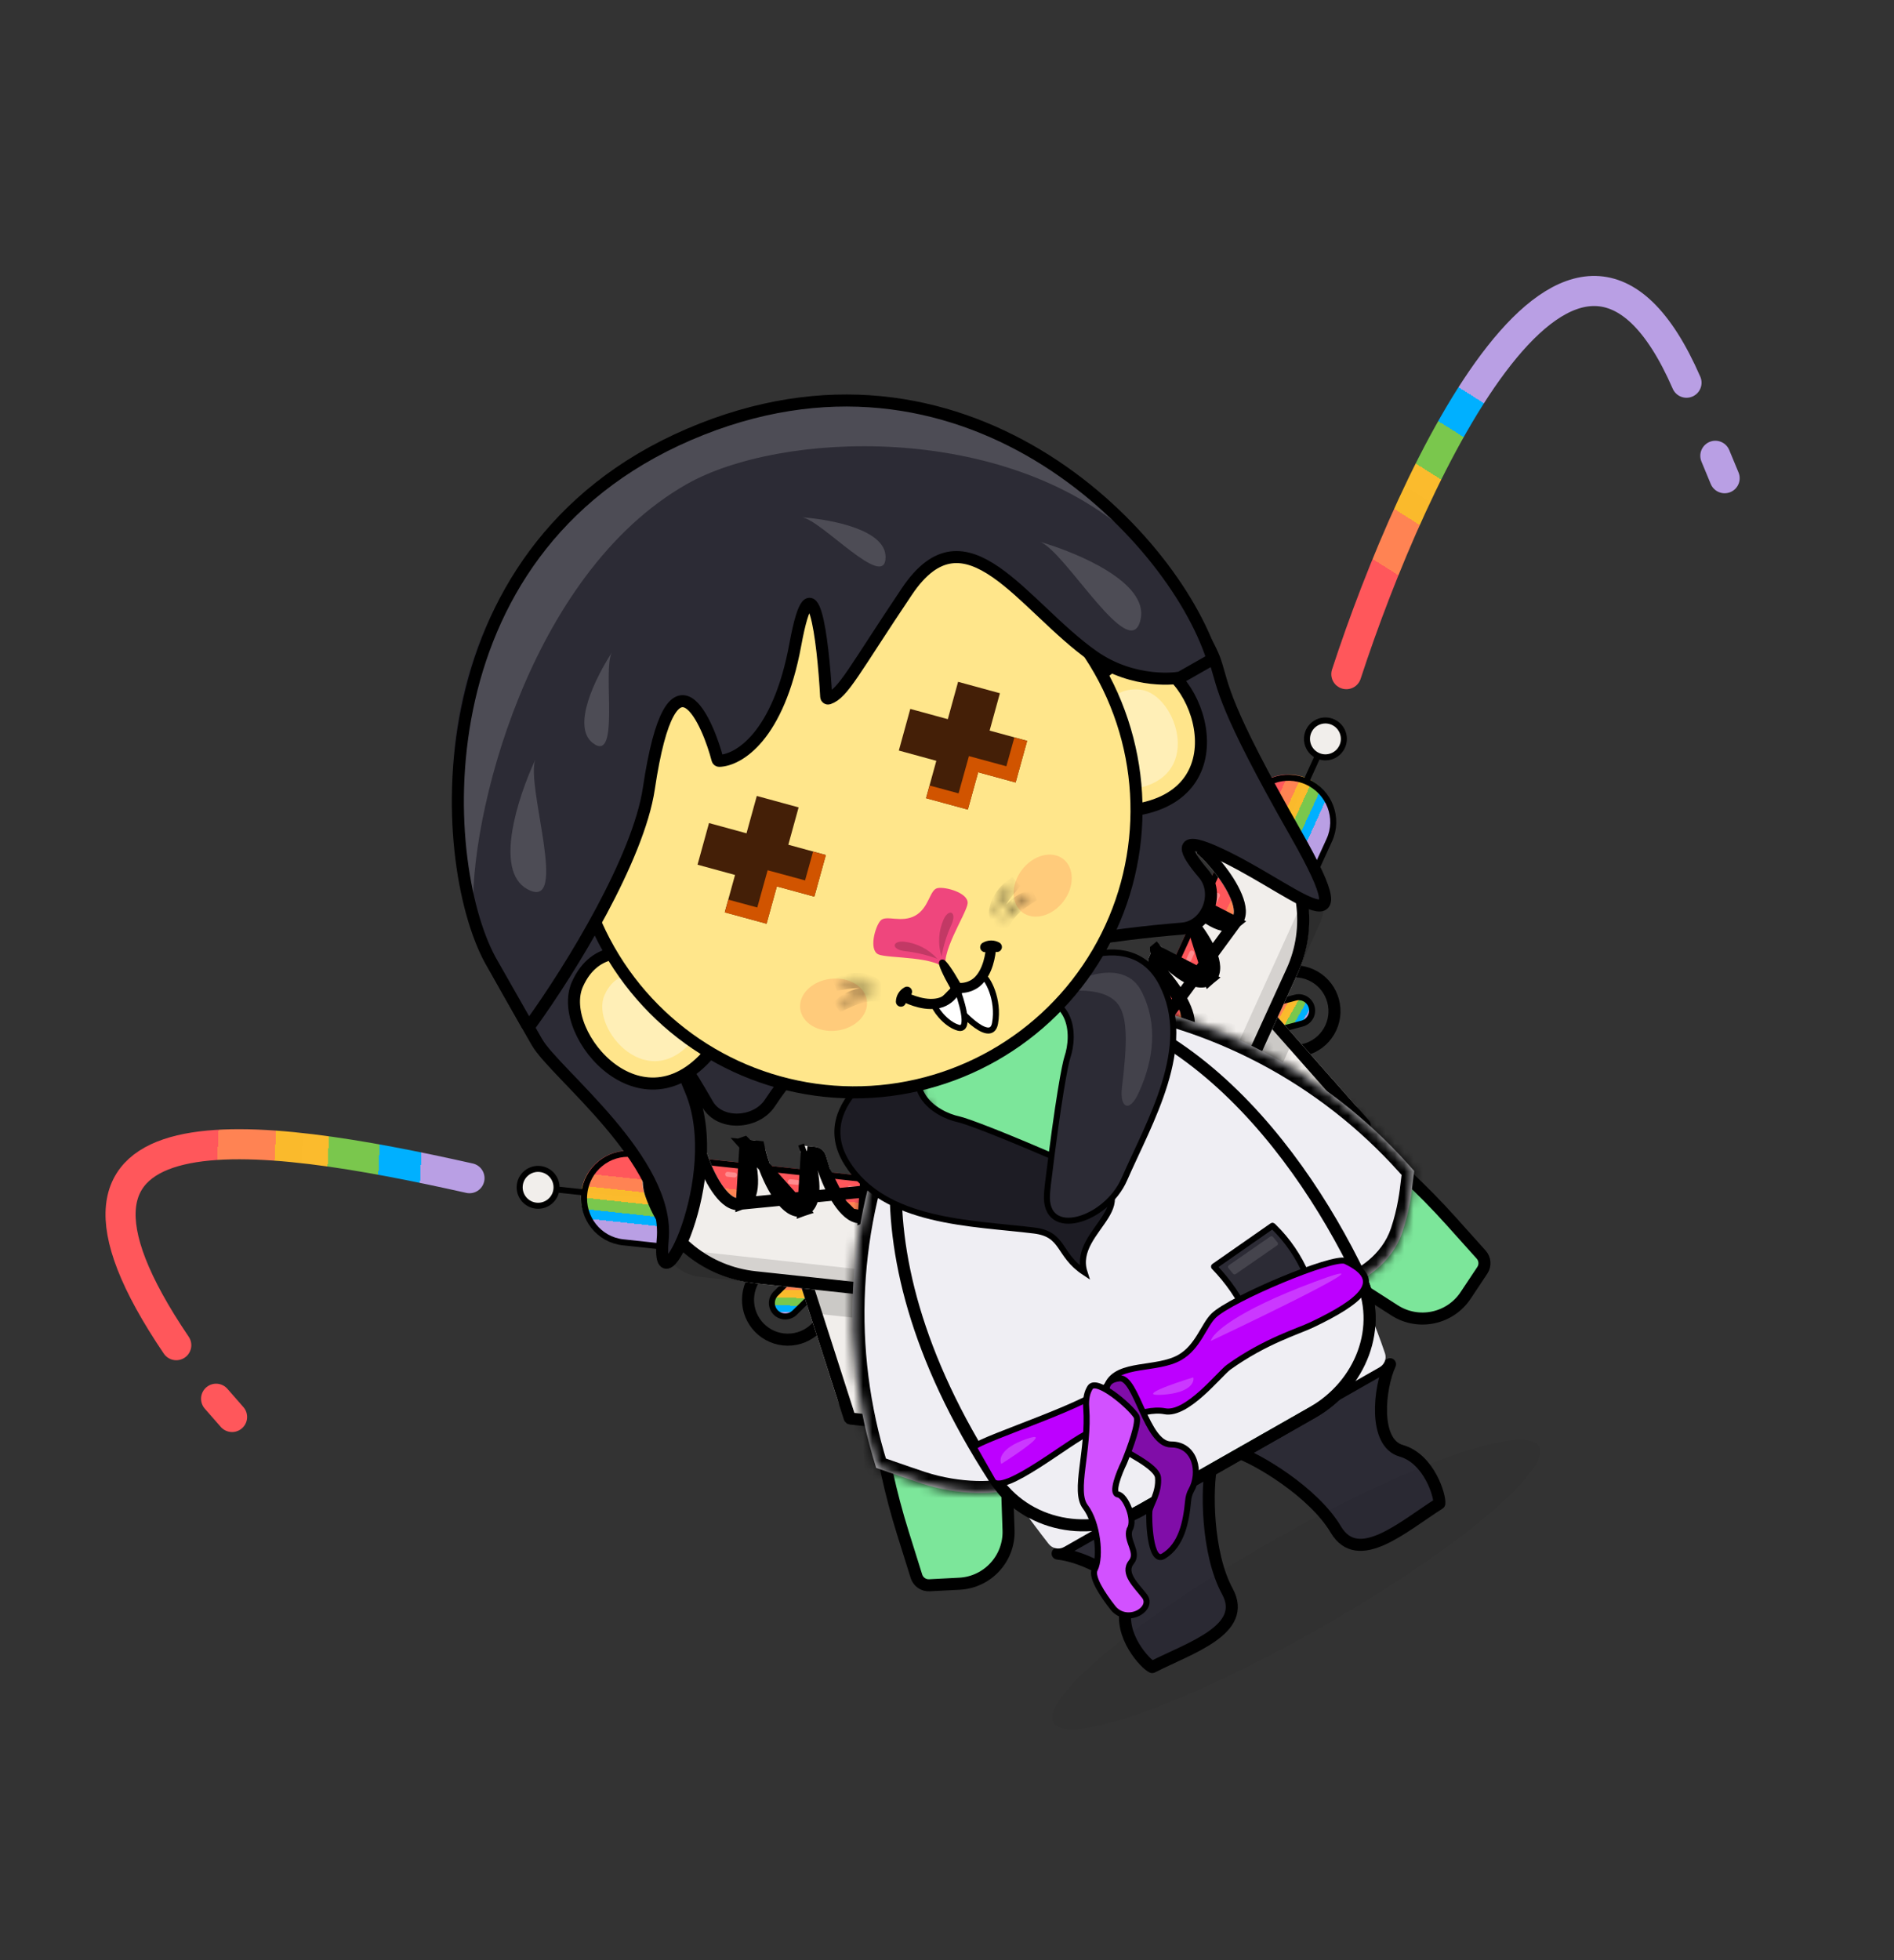 <svg width="203" height="210" viewBox="0 0 203 210" fill="none" xmlns="http://www.w3.org/2000/svg">
<rect x="0" y="0" width="203" height="210" fill="#333333" stroke="none"/>
<path fill-rule="evenodd" clip-rule="evenodd" d="M93.168 144.232C93.418 144.671 93.264 145.229 92.826 145.478C92.388 145.728 91.83 145.575 91.58 145.136C91.331 144.698 91.484 144.14 91.922 143.891C92.361 143.641 92.918 143.794 93.168 144.232ZM95.767 144.237C96.017 144.675 95.864 145.233 95.425 145.483C94.987 145.732 94.429 145.579 94.18 145.141C93.93 144.702 94.083 144.144 94.522 143.895C94.96 143.645 95.518 143.798 95.767 144.237ZM98.025 145.487C98.463 145.237 98.616 144.679 98.367 144.241C98.117 143.802 97.559 143.649 97.121 143.899C96.683 144.149 96.529 144.706 96.779 145.145C97.029 145.583 97.586 145.736 98.025 145.487Z" fill="white" fill-opacity="0.19"/>
<circle r="4.266" transform="matrix(-0.994 -0.107 -0.107 0.994 84.438 139.259)" stroke="black" stroke-width="1.29"/>
<path d="M67.81 123.318C66.437 123.171 65.133 123.594 64.136 124.397C63.139 125.2 62.449 126.384 62.301 127.758C62.005 130.505 63.993 132.972 66.74 133.267L96.174 136.434L97.256 126.487L67.81 123.318Z" fill="url(#paint0_linear_3_5385)"/>
<path d="M91.061 127.567L91.804 127.647C91.948 127.663 92.078 127.559 92.093 127.414C92.109 127.27 92.004 127.141 91.86 127.125L91.117 127.045C90.973 127.03 90.843 127.134 90.828 127.278C90.812 127.422 90.917 127.552 91.061 127.567Z" fill="white" fill-opacity="0.31"/>
<path d="M64.351 124.669L64.35 124.669C63.415 125.434 62.765 126.559 62.625 127.866C62.343 130.48 64.206 132.817 66.775 133.094L95.916 136.229L96.943 126.777L67.792 123.641C66.507 123.502 65.286 123.905 64.351 124.669Z" stroke="black" stroke-width="0.645"/>
<path d="M102.622 132.655L91.78 131.343C89.906 131.116 88.208 132.466 88.006 134.342C87.808 136.185 89.127 137.844 90.966 138.067L101.808 139.379C103.682 139.605 105.38 138.256 105.582 136.379C105.78 134.537 104.461 132.878 102.622 132.655Z" fill="#A600E0" stroke="black" stroke-width="0.645"/>
<path d="M104.838 138.733L93.996 137.421C92.122 137.194 90.424 138.544 90.222 140.421C90.024 142.263 91.343 143.922 93.183 144.145L104.025 145.457C105.899 145.684 107.596 144.334 107.798 142.457C107.997 140.615 106.678 138.956 104.838 138.733Z" fill="url(#paint1_linear_3_5385)" stroke="black" stroke-width="0.645"/>
<path d="M84.68 126.859L85.423 126.939C85.567 126.954 85.697 126.85 85.712 126.706C85.728 126.561 85.623 126.432 85.479 126.416L84.736 126.336C84.592 126.321 84.463 126.425 84.447 126.569C84.431 126.714 84.536 126.843 84.68 126.859Z" fill="white" fill-opacity="0.31"/>
<path d="M77.958 126.068L78.7 126.148C78.845 126.163 78.974 126.059 78.99 125.915C79.005 125.771 78.901 125.641 78.757 125.625L78.014 125.546C77.87 125.53 77.74 125.634 77.724 125.779C77.709 125.923 77.813 126.052 77.958 126.068Z" fill="white" fill-opacity="0.31"/>
<path d="M85.17 140.629L87.028 138.812C87.588 138.264 87.605 137.368 87.067 136.799C86.516 136.215 85.593 136.197 85.019 136.758L83.162 138.575C82.602 139.123 82.584 140.019 83.122 140.588C83.674 141.172 84.596 141.19 85.17 140.629Z" fill="url(#paint2_linear_3_5385)" stroke="black" stroke-width="0.645"/>
<path d="M85.048 135.295L89.757 149.935C90.271 151.534 91.678 152.68 93.348 152.86V152.86C96.398 153.188 98.781 150.274 97.853 147.35L94.347 136.296L85.048 135.295Z" fill="#F1EEEB"/>
<path d="M85.071 135.298L86.766 140.662L95.986 141.654L94.37 136.298L85.071 135.298Z" fill="black" fill-opacity="0.16"/>
<path d="M86.017 136.2L91.067 151.901C91.079 151.942 91.115 151.971 91.157 151.975L98.745 152.792C98.822 152.8 98.882 152.726 98.859 152.652L93.881 136.959C93.868 136.918 93.832 136.889 93.79 136.884L86.131 136.06C86.053 136.052 85.993 136.126 86.017 136.2Z" stroke="black" stroke-width="1.29"/>
<path d="M74.322 121.466C70.718 121.079 67.933 124.569 69.112 127.997V127.997C70.901 133.202 75.54 136.902 81.012 137.491L93.794 138.866C97.972 139.316 101.723 136.294 102.173 132.115C102.397 130.026 101.754 128.044 100.532 126.528C99.311 125.012 97.511 123.961 95.422 123.737L92.728 123.447C92.408 123.412 92.165 123.731 92.27 124.035V124.035C93.253 126.868 93.304 129.423 92.383 129.743C91.463 130.062 89.921 128.024 88.938 125.191C88.788 124.759 88.66 124.333 88.554 123.921C88.41 123.364 87.951 122.933 87.38 122.871L86.227 122.747C85.907 122.713 85.663 123.032 85.769 123.336V123.336C86.752 126.169 86.802 128.724 85.882 129.043C84.962 129.362 83.42 127.325 82.437 124.492C82.29 124.067 82.163 123.648 82.058 123.242C81.91 122.673 81.442 122.232 80.858 122.17L79.647 122.039C79.327 122.005 79.084 122.324 79.189 122.628V122.628C80.172 125.461 80.222 128.016 79.302 128.335C78.382 128.654 76.84 126.617 75.857 123.784C75.589 123.011 75.391 122.259 75.262 121.568L74.322 121.466Z" fill="#F1EEEB"/>
<path d="M70.83 125.766L72.488 130.668C72.81 131.62 73.413 132.275 73.836 132.132C74.258 131.989 74.34 131.102 74.018 130.15L72.36 125.248C72.038 124.297 71.434 123.641 71.012 123.783C70.59 123.926 70.508 124.814 70.83 125.766Z" fill="white" fill-opacity="0.31"/>
<path d="M71.096 133.676V133.676C71.682 135.381 73.201 136.593 74.993 136.786L93.805 138.81C98.754 139.681 101.403 135.064 101.403 135.064L100.889 135.218C99.421 136.401 97.297 136.547 92.28 136.007L71.096 133.676Z" fill="black" fill-opacity="0.12"/>
<path d="M100.03 126.932L100.03 126.933C101.149 128.321 101.737 130.134 101.532 132.046C101.12 135.871 97.687 138.637 93.863 138.225L80.908 136.832C75.79 136.281 71.452 132.82 69.778 127.952C68.727 124.894 71.211 121.78 74.426 122.126L74.725 122.158C74.855 122.746 75.029 123.365 75.248 123.995C75.755 125.458 76.415 126.74 77.089 127.631C77.424 128.073 77.785 128.449 78.159 128.696C78.524 128.936 79.01 129.119 79.513 128.944L100.03 126.932ZM100.03 126.932C98.912 125.544 97.265 124.583 95.353 124.378L92.98 124.122M100.03 126.932L92.98 124.122M92.98 124.122C93.423 125.478 93.664 126.778 93.685 127.819C93.696 128.374 93.645 128.893 93.504 129.318C93.366 129.732 93.098 130.177 92.594 130.352L92.98 124.122ZM91.24 130.103C91.605 130.343 92.091 130.526 92.594 130.352L91.24 130.103ZM91.24 130.103C90.866 129.857 90.505 129.48 90.17 129.038M91.24 130.103L90.17 129.038M90.17 129.038C89.496 128.147 88.836 126.865 88.329 125.403M90.17 129.038L88.329 125.403M88.329 125.403C88.17 124.945 88.035 124.493 87.923 124.055M88.329 125.403L87.923 124.055M87.923 124.055C87.844 123.75 87.602 123.544 87.337 123.515L86.479 123.423M87.923 124.055L86.479 123.423M86.479 123.423C86.922 124.779 87.163 126.078 87.184 127.119C87.195 127.674 87.144 128.193 87.003 128.619C86.865 129.033 86.597 129.478 86.093 129.652L86.479 123.423ZM79.899 122.715C80.342 124.071 80.583 125.371 80.604 126.411C80.615 126.966 80.564 127.485 80.423 127.911C80.285 128.325 80.017 128.77 79.513 128.944L79.899 122.715ZM79.899 122.715L81.305 122.866C81.435 123.454 81.609 124.073 81.828 124.703C82.335 126.166 82.995 127.448 83.669 128.339C84.004 128.781 84.365 129.157 84.739 129.404C85.104 129.643 85.59 129.827 86.093 129.652L79.899 122.715ZM86.378 123.124C86.378 123.124 86.378 123.124 86.378 123.124L86.179 123.193L85.769 123.336L86.179 123.194L86.378 123.124ZM79.599 122.485L79.189 122.628L79.599 122.486L79.799 122.417C79.798 122.416 79.798 122.416 79.798 122.416L79.599 122.485Z" stroke="black" stroke-width="1.29"/>
<path d="M98.452 126.737C98.335 127.822 99.12 128.796 100.205 128.913C101.29 129.03 102.265 128.245 102.381 127.159C102.498 126.074 101.713 125.1 100.628 124.983C99.543 124.867 98.569 125.652 98.452 126.737Z" fill="#F1EEEB" stroke="black" stroke-width="0.645"/>
<path d="M55.709 126.992C55.593 128.077 56.377 129.051 57.462 129.168C58.548 129.285 59.522 128.5 59.639 127.415C59.755 126.33 58.97 125.355 57.885 125.239C56.8 125.122 55.826 125.907 55.709 126.992Z" fill="#F1EEEB" stroke="black" stroke-width="0.645"/>
<path d="M23.162 149.853L24.874 151.808" stroke="#FF575B" stroke-width="3.224" stroke-linecap="round"/>
<path d="M50.32 126.223C27.85 121.192 0.688 117.243 18.892 144.115" stroke="url(#paint3_linear_3_5385)" stroke-width="3.224" stroke-linecap="round"/>
<path d="M59.902 127.462L62.755 127.769" stroke="black" stroke-width="0.645"/>
<circle cx="138.764" cy="108.33" r="4.266" transform="rotate(-65.448 138.764 108.33)" stroke="black" stroke-width="1.29"/>
<path d="M133.544 85.896C134.118 84.639 135.147 83.734 136.347 83.287C137.547 82.84 138.917 82.85 140.174 83.424C142.687 84.572 143.794 87.54 142.646 90.054L130.345 116.981L121.238 112.833L133.544 85.896Z" fill="url(#paint4_linear_3_5385)"/>
<path d="M125.33 108.058L125.019 108.738C124.959 108.87 124.803 108.928 124.671 108.867C124.539 108.807 124.481 108.651 124.541 108.519L124.852 107.84C124.912 107.708 125.068 107.65 125.2 107.71C125.332 107.77 125.39 107.926 125.33 108.058Z" fill="white" fill-opacity="0.31"/>
<path d="M136.472 83.61L136.472 83.61C137.607 83.196 138.906 83.212 140.102 83.758C142.493 84.85 143.552 87.645 142.479 89.995L130.3 116.654L121.648 112.713L133.831 86.044C134.368 84.869 135.337 84.025 136.472 83.61Z" stroke="black" stroke-width="0.645"/>
<path d="M123.803 120.596L128.209 110.603C128.971 108.876 130.998 108.105 132.715 108.889C134.4 109.659 135.154 111.64 134.406 113.336L130.001 123.329C129.239 125.056 127.212 125.827 125.495 125.043C123.81 124.273 123.056 122.292 123.803 120.596Z" fill="#A600E0" stroke="black" stroke-width="0.645"/>
<path d="M127.899 125.605L132.305 115.612C133.067 113.885 135.094 113.114 136.811 113.898C138.496 114.668 139.25 116.649 138.502 118.345L134.096 128.337C133.335 130.065 131.308 130.836 129.591 130.051C127.905 129.282 127.152 127.3 127.899 125.605Z" fill="url(#paint5_linear_3_5385)" stroke="black" stroke-width="0.645"/>
<path d="M127.977 102.209L127.667 102.889C127.607 103.021 127.451 103.079 127.319 103.019C127.187 102.958 127.129 102.803 127.189 102.67L127.499 101.991C127.56 101.859 127.716 101.801 127.848 101.861C127.98 101.921 128.038 102.077 127.977 102.209Z" fill="white" fill-opacity="0.31"/>
<path d="M130.729 96.025L130.418 96.704C130.358 96.837 130.202 96.894 130.07 96.834C129.939 96.774 129.88 96.618 129.941 96.486L130.251 95.807C130.311 95.675 130.467 95.617 130.599 95.677C130.731 95.737 130.789 95.893 130.729 96.025Z" fill="white" fill-opacity="0.31"/>
<path d="M139.568 109.659L137.058 110.329C136.301 110.531 135.522 110.089 135.307 109.336C135.086 108.564 135.542 107.761 136.317 107.554L138.828 106.884C139.585 106.682 140.364 107.124 140.579 107.878C140.799 108.65 140.344 109.452 139.568 109.659Z" fill="url(#paint6_linear_3_5385)" stroke="black" stroke-width="0.645"/>
<path d="M135.044 106.832L145.23 118.354C146.342 119.612 146.609 121.407 145.912 122.935V122.935C144.637 125.725 140.915 126.287 138.874 123.996L131.158 115.339L135.044 106.832Z" fill="#F1EEEB"/>
<path d="M135.035 106.853L138.782 111.049L134.929 119.483L131.149 115.36L135.035 106.853Z" fill="black" fill-opacity="0.16"/>
<path d="M135.328 108.127L146.252 120.484C146.28 120.516 146.287 120.561 146.269 120.6L143.098 127.541C143.066 127.612 142.972 127.626 142.92 127.568L131.966 115.277C131.938 115.245 131.931 115.199 131.949 115.161L135.15 108.154C135.182 108.083 135.276 108.069 135.328 108.127Z" stroke="black" stroke-width="1.29"/>
<path d="M128.628 90.55C130.134 87.253 134.557 86.64 136.903 89.403V89.403C140.465 93.599 141.28 99.476 138.993 104.483L133.651 116.176C131.905 119.998 127.391 121.681 123.569 119.935C121.658 119.062 120.282 117.497 119.602 115.672C118.921 113.848 118.937 111.764 119.81 109.853L120.935 107.389C121.069 107.096 121.468 107.049 121.675 107.295V107.295C123.61 109.586 125.781 110.934 126.525 110.305C127.269 109.677 126.305 107.311 124.37 105.02C124.075 104.67 123.774 104.343 123.474 104.041C123.068 103.633 122.932 103.019 123.171 102.495L123.652 101.441C123.786 101.148 124.185 101.101 124.392 101.348V101.348C126.327 103.639 128.498 104.987 129.242 104.358C129.986 103.73 129.022 101.363 127.087 99.073C126.797 98.729 126.501 98.406 126.206 98.108C125.792 97.691 125.652 97.064 125.896 96.529L126.402 95.422C126.536 95.129 126.935 95.082 127.142 95.328V95.328C129.077 97.619 131.248 98.967 131.992 98.338C132.736 97.71 131.771 95.344 129.837 93.053C129.31 92.428 128.764 91.873 128.235 91.41L128.628 90.55Z" fill="#F1EEEB"/>
<path d="M134.107 89.742L137.476 93.67C138.13 94.432 138.386 95.285 138.048 95.576C137.709 95.866 136.904 95.484 136.25 94.721L132.881 90.793C132.227 90.031 131.971 89.177 132.31 88.886C132.648 88.596 133.453 88.979 134.107 89.742Z" fill="white" fill-opacity="0.31"/>
<path d="M140.774 94.008V94.008C141.941 95.382 142.207 97.307 141.458 98.947L133.596 116.157C131.82 120.856 126.497 120.777 126.497 120.777L126.892 120.414C128.658 119.756 129.868 118.004 131.965 113.414L140.774 94.008Z" fill="black" fill-opacity="0.12"/>
<path d="M120.206 115.447L120.206 115.447C120.829 117.118 122.088 118.549 123.837 119.348C127.335 120.946 131.467 119.406 133.065 115.908L138.479 104.057C140.618 99.374 139.856 93.877 136.524 89.953C134.431 87.488 130.486 88.035 129.142 90.976L129.017 91.249C129.457 91.661 129.9 92.127 130.33 92.637C131.328 93.82 132.094 95.041 132.516 96.076C132.726 96.59 132.865 97.092 132.886 97.54C132.906 97.976 132.816 98.487 132.408 98.831L120.206 115.447ZM120.206 115.447C119.583 113.776 119.597 111.87 120.396 110.12L121.388 107.95M120.206 115.447L121.388 107.95M121.388 107.95C122.328 109.023 123.322 109.894 124.207 110.443C124.678 110.736 125.151 110.957 125.588 111.052C126.015 111.145 126.534 111.142 126.941 110.798L121.388 107.95ZM127.419 109.507C127.439 109.943 127.349 110.454 126.942 110.798L127.419 109.507ZM127.419 109.507C127.398 109.059 127.259 108.557 127.049 108.043M127.419 109.507L127.049 108.043M127.049 108.043C126.627 107.008 125.861 105.786 124.863 104.604M127.049 108.043L124.863 104.604M124.863 104.604C124.55 104.234 124.231 103.887 123.912 103.567M124.863 104.604L123.912 103.567M123.912 103.567C123.689 103.344 123.636 103.03 123.746 102.787L124.105 102.003M123.912 103.567L124.105 102.003M124.105 102.003C125.045 103.076 126.039 103.946 126.924 104.496C127.395 104.788 127.867 105.01 128.305 105.105C128.732 105.198 129.251 105.195 129.658 104.851L124.105 102.003ZM126.855 95.983C127.794 97.056 128.789 97.927 129.674 98.476C130.145 98.769 130.617 98.99 131.055 99.085C131.482 99.178 132.001 99.175 132.408 98.831L126.855 95.983ZM126.855 95.983L126.267 97.269C126.707 97.681 127.15 98.147 127.58 98.656C128.578 99.839 129.344 101.061 129.766 102.095C129.976 102.609 130.115 103.112 130.136 103.559C130.156 103.995 130.066 104.507 129.658 104.851L126.855 95.983ZM123.9 101.764C123.899 101.764 123.899 101.763 123.899 101.763L124.06 101.628L124.392 101.348L124.061 101.628L123.9 101.764ZM126.81 95.608L127.142 95.328L126.811 95.608L126.649 95.744C126.649 95.744 126.649 95.744 126.649 95.744L126.81 95.608Z" stroke="black" stroke-width="1.29"/>
<path d="M120.843 113.99C121.835 114.443 122.273 115.615 121.819 116.608C121.366 117.601 120.193 118.038 119.201 117.584C118.208 117.131 117.771 115.959 118.224 114.966C118.678 113.973 119.85 113.536 120.843 113.99Z" fill="#F1EEEB" stroke="black" stroke-width="0.645"/>
<path d="M142.88 77.365C143.873 77.818 144.31 78.991 143.856 79.983C143.403 80.976 142.23 81.413 141.238 80.96C140.245 80.506 139.808 79.334 140.261 78.341C140.715 77.349 141.887 76.912 142.88 77.365Z" fill="#F1EEEB" stroke="black" stroke-width="0.645"/>
<path d="M144.301 72.225C151.445 50.335 168.737 13.444 180.761 41.001" stroke="url(#paint7_linear_3_5385)" stroke-width="3.224" stroke-linecap="round"/>
<path d="M183.851 48.831L184.847 51.233" stroke="url(#paint8_linear_3_5385)" stroke-width="3.224" stroke-linecap="round"/>
<path d="M141.144 81.21L139.952 83.82" stroke="black" stroke-width="0.645"/>
<path d="M143.178 163.868C140.785 159.838 134.721 156.254 132.501 155.539L148.985 146.154C147.828 148.648 147.172 154.57 150.184 155.428C153.195 156.286 154.37 160.32 154.267 161.079C150.404 163.526 145.571 167.897 143.178 163.868Z" fill="#2C2B35" stroke="black" stroke-width="1.29" stroke-linejoin="round"/>
<path d="M131.55 170.488C129.307 166.373 129.32 159.329 129.839 157.055L113.355 166.44C116.089 166.717 121.516 169.176 120.717 172.203C119.918 175.231 122.787 178.301 123.493 178.6C127.568 176.527 133.794 174.602 131.55 170.488Z" fill="#2C2B35" stroke="black" stroke-width="1.29" stroke-linejoin="round"/>
<path d="M102.888 112.02L100.549 111.684C100.066 111.615 99.596 111.878 99.404 112.327C92.362 128.764 91.428 147.177 96.773 164.241L98.224 168.872C98.412 169.472 98.982 169.869 99.61 169.837L102.838 169.67C105.86 169.513 108.199 166.964 108.096 163.94L106.452 115.994C106.383 113.981 104.881 112.307 102.888 112.02Z" fill="#7CE69A" stroke="black" stroke-width="1.29"/>
<path d="M107.484 109.404L108.389 107.221C108.576 106.77 109.042 106.501 109.526 106.564C127.255 108.899 143.565 117.495 155.51 130.801L158.752 134.412C159.173 134.88 159.223 135.574 158.874 136.097L157.083 138.788C155.406 141.306 152.019 142.017 149.472 140.384L109.082 114.497C107.386 113.41 106.713 111.264 107.484 109.404Z" fill="#7CE69A" stroke="black" stroke-width="1.29"/>
<path d="M103.484 107.174C103.358 107.198 103.242 107.258 103.151 107.348C96.599 113.782 89.632 132.15 106.537 158.311C109.954 163.598 116.933 164.835 122.329 161.763L131.385 156.608L140.672 151.32C145.825 148.386 148.368 142.165 145.753 136.718C142.176 129.268 136.738 120.944 129.644 114.948C122.539 108.943 113.733 105.246 103.484 107.174Z" fill="#7CE69A" stroke="black" stroke-width="1.29" stroke-linecap="round" stroke-linejoin="round"/>
<ellipse opacity="0.16" rx="1.72" ry="1.627" transform="matrix(0.989 -0.148 0.148 0.989 127.8 150.22)" fill="black"/>
<mask id="path-50-inside-1_3_5385" fill="white">
<path fill-rule="evenodd" clip-rule="evenodd" d="M97.527 115.07L106.606 131.017L107.517 128.236L108.584 159.361C107.196 160.204 102.702 160.232 98.749 158.925C97.59 158.541 96.447 158.143 95.345 157.759L95.343 157.759C94.857 157.59 94.379 157.423 93.912 157.262L93.878 157.156C89.959 144.641 90.643 131.138 95.808 119.083L97.527 115.07Z"/>
</mask>
<path fill-rule="evenodd" clip-rule="evenodd" d="M97.527 115.07L106.606 131.017L107.517 128.236L108.584 159.361C107.196 160.204 102.702 160.232 98.749 158.925C97.59 158.541 96.447 158.143 95.345 157.759L95.343 157.759C94.857 157.59 94.379 157.423 93.912 157.262L93.878 157.156C89.959 144.641 90.643 131.138 95.808 119.083L97.527 115.07Z" fill="#EFEEF3"/>
<path d="M106.606 131.017L105.485 131.655L106.925 134.185L107.832 131.419L106.606 131.017ZM97.527 115.07L98.648 114.432L97.364 112.177L96.342 114.563L97.527 115.07ZM107.517 128.236L108.806 128.192L106.291 127.834L107.517 128.236ZM108.584 159.362L109.253 160.464L109.899 160.072L109.873 159.317L108.584 159.362ZM98.749 158.925L99.154 157.7L99.154 157.7L98.749 158.925ZM95.345 157.759L94.92 158.977L94.921 158.977L95.345 157.759ZM95.343 157.759L95.767 156.541L95.767 156.541L95.343 157.759ZM93.912 157.262L92.681 157.648L92.876 158.269L93.492 158.481L93.912 157.262ZM93.878 157.156L95.109 156.771L95.109 156.771L93.878 157.156ZM95.808 119.083L96.993 119.591L95.808 119.083ZM107.727 130.379L98.648 114.432L96.406 115.708L105.485 131.655L107.727 130.379ZM106.291 127.834L105.38 130.616L107.832 131.419L108.742 128.637L106.291 127.834ZM106.228 128.28L107.295 159.406L109.873 159.317L108.806 128.192L106.228 128.28ZM107.915 158.259C107.786 158.337 107.446 158.465 106.828 158.557C106.241 158.644 105.503 158.684 104.665 158.66C102.986 158.612 101 158.311 99.154 157.7L98.344 160.149C100.451 160.846 102.688 161.184 104.591 161.239C105.544 161.266 106.438 161.223 107.207 161.108C107.945 160.999 108.688 160.807 109.253 160.464L107.915 158.259ZM99.154 157.7C98.006 157.321 96.873 156.926 95.769 156.542L94.921 158.977C96.022 159.361 97.174 159.762 98.344 160.149L99.154 157.7ZM95.77 156.542L95.767 156.541L94.918 158.976L94.92 158.977L95.77 156.542ZM95.767 156.541C95.281 156.372 94.802 156.205 94.332 156.043L93.492 158.481C93.957 158.642 94.433 158.807 94.918 158.977L95.767 156.541ZM95.142 156.877L95.109 156.771L92.648 157.542L92.681 157.648L95.142 156.877ZM95.109 156.771C91.281 144.55 91.95 131.363 96.993 119.591L94.622 118.575C89.337 130.913 88.636 144.733 92.648 157.542L95.109 156.771ZM96.993 119.591L98.713 115.578L96.342 114.563L94.622 118.575L96.993 119.591Z" fill="black" mask="url(#path-50-inside-1_3_5385)"/>
<mask id="path-52-inside-2_3_5385" fill="white">
<path fill-rule="evenodd" clip-rule="evenodd" d="M120.475 122.565L144.344 137.863C146.022 137.225 149.144 135.484 150.314 131.98C151.08 129.687 151.296 127.799 151.453 126.425L151.453 126.424C151.495 126.064 151.532 125.739 151.574 125.451L150.896 124.695C142.135 114.937 130.173 108.632 117.171 106.921L114.253 106.536C114.379 106.678 114.495 106.811 114.596 106.929C115.224 109.359 119.304 115.81 121.682 119.57C122.679 121.147 123.377 122.25 123.396 122.386C123.423 122.583 122.112 122.575 120.528 122.565C120.51 122.565 120.493 122.565 120.475 122.565Z"/>
</mask>
<path fill-rule="evenodd" clip-rule="evenodd" d="M120.475 122.565L144.344 137.863C146.022 137.225 149.144 135.484 150.314 131.98C151.08 129.687 151.296 127.799 151.453 126.425L151.453 126.424C151.495 126.064 151.532 125.739 151.574 125.451L150.896 124.695C142.135 114.937 130.173 108.632 117.171 106.921L114.253 106.536C114.379 106.678 114.495 106.811 114.596 106.929C115.224 109.359 119.304 115.81 121.682 119.57C122.679 121.147 123.377 122.25 123.396 122.386C123.423 122.583 122.112 122.575 120.528 122.565C120.51 122.565 120.493 122.565 120.475 122.565Z" fill="#EFEEF3"/>
<path d="M120.475 122.565L120.483 121.275L116.03 121.248L119.779 123.651L120.475 122.565ZM144.344 137.863L143.648 138.949L144.195 139.3L144.803 139.069L144.344 137.863ZM150.314 131.98L149.091 131.571L150.314 131.98ZM151.453 126.425L152.735 126.572L152.735 126.566L151.453 126.425ZM151.453 126.424L150.172 126.278L150.171 126.283L151.453 126.424ZM151.574 125.451L152.85 125.637L152.937 125.039L152.534 124.589L151.574 125.451ZM150.896 124.695L151.855 123.834L150.896 124.695ZM117.171 106.921L117.003 108.199L117.171 106.921ZM114.253 106.536L114.421 105.258L110.989 104.806L113.289 107.393L114.253 106.536ZM114.596 106.929L115.844 106.606L115.77 106.316L115.575 106.089L114.596 106.929ZM121.682 119.57L120.592 120.259L121.682 119.57ZM123.396 122.386L124.673 122.21L124.673 122.21L123.396 122.386ZM120.528 122.565L120.536 121.276L120.536 121.276L120.528 122.565ZM119.779 123.651L143.648 138.949L145.04 136.778L121.171 121.479L119.779 123.651ZM144.803 139.069C146.628 138.374 150.187 136.432 151.537 132.388L149.091 131.571C148.1 134.536 145.416 136.076 143.886 136.658L144.803 139.069ZM151.537 132.388C152.348 129.96 152.576 127.958 152.734 126.572L150.172 126.278C150.016 127.641 149.811 129.415 149.091 131.571L151.537 132.388ZM152.735 126.566L152.735 126.566L150.171 126.283L150.171 126.284L152.735 126.566ZM152.735 126.571C152.776 126.205 152.811 125.901 152.85 125.637L150.298 125.264C150.252 125.576 150.213 125.923 150.172 126.278L152.735 126.571ZM152.534 124.589L151.855 123.834L149.936 125.557L150.614 126.313L152.534 124.589ZM151.855 123.834C142.889 113.846 130.647 107.394 117.34 105.642L117.003 108.199C129.7 109.871 141.381 116.027 149.936 125.557L151.855 123.834ZM117.34 105.642L114.421 105.258L114.085 107.815L117.003 108.199L117.34 105.642ZM113.289 107.393C113.41 107.53 113.521 107.657 113.617 107.768L115.575 106.089C115.469 105.966 115.348 105.827 115.217 105.68L113.289 107.393ZM113.347 107.252C113.542 108.004 113.97 108.968 114.483 109.982C115.007 111.02 115.665 112.197 116.369 113.402C117.778 115.811 119.405 118.382 120.592 120.259L122.772 118.88C121.581 116.997 119.978 114.463 118.596 112.099C117.905 110.917 117.276 109.791 116.785 108.819C116.281 107.823 115.964 107.069 115.844 106.606L113.347 107.252ZM120.592 120.259C121.092 121.05 121.511 121.713 121.807 122.194C121.956 122.436 122.067 122.621 122.139 122.748C122.176 122.813 122.195 122.848 122.201 122.862C122.205 122.869 122.198 122.856 122.187 122.829C122.186 122.827 122.14 122.718 122.118 122.562L124.673 122.21C124.65 122.037 124.595 121.904 124.581 121.869C124.558 121.811 124.533 121.759 124.514 121.72C124.475 121.641 124.428 121.555 124.382 121.473C124.286 121.306 124.157 121.09 124.004 120.843C123.697 120.344 123.269 119.666 122.772 118.88L120.592 120.259ZM122.118 122.562C122.066 122.18 122.196 121.847 122.373 121.622C122.524 121.431 122.69 121.338 122.757 121.303C122.891 121.234 122.985 121.223 122.946 121.231C122.898 121.24 122.766 121.254 122.513 121.265C122.029 121.284 121.341 121.281 120.536 121.276L120.52 123.855C121.299 123.86 122.059 123.865 122.619 123.842C122.889 123.831 123.178 123.811 123.418 123.766C123.523 123.747 123.727 123.704 123.934 123.598C124.061 123.533 124.798 123.116 124.673 122.21L122.118 122.562ZM120.536 121.276C120.518 121.276 120.501 121.275 120.483 121.275L120.467 123.855C120.485 123.855 120.502 123.855 120.52 123.855L120.536 121.276Z" fill="black" mask="url(#path-52-inside-2_3_5385)"/>
<path fill-rule="evenodd" clip-rule="evenodd" d="M98.417 116.437L100.486 119.29L104.384 124.182L108.477 127.788L113.678 130.515L116.777 130.853L118.225 130.029L118.815 127.591L119.479 125.172L119.358 121.593L117.506 116.711L117.204 109.772L115.265 108.055C132.662 112.2 144.29 132.591 148.446 144.991C148.639 145.566 148.388 146.185 147.861 146.486L131.066 156.047L114.046 165.737C113.494 166.051 112.784 165.904 112.393 165.403C95.405 143.659 94.828 126.688 98.417 116.437Z" fill="#EFEEF3"/>
<path fill-rule="evenodd" clip-rule="evenodd" d="M140.022 136.577C140.026 136.586 140.023 136.597 140.015 136.602L133.767 140.958C133.755 140.967 133.737 140.962 133.731 140.948V140.948C132.838 139.023 131.627 137.262 130.15 135.739L130.127 135.715C130.116 135.704 130.118 135.685 130.131 135.677L136.377 131.321C136.386 131.316 136.397 131.316 136.405 131.324L136.515 131.432C138.015 132.897 139.207 134.646 140.022 136.577V136.577Z" fill="#2C2B35" stroke="black" stroke-width="0.645"/>
<path d="M131.668 135.863C131.589 135.766 131.609 135.621 131.712 135.55L136.153 132.478C136.245 132.414 136.371 132.432 136.442 132.518L136.929 133.111C137.008 133.208 136.988 133.353 136.885 133.424L132.444 136.496C132.352 136.56 132.226 136.542 132.155 136.456L131.668 135.863Z" fill="white" fill-opacity="0.12"/>
<path d="M103.484 107.174C103.358 107.198 103.242 107.258 103.151 107.348C96.599 113.782 89.632 132.15 106.537 158.311C109.954 163.598 116.933 164.835 122.329 161.763L131.385 156.608L140.672 151.32C145.825 148.386 148.368 142.165 145.753 136.718C142.176 129.268 136.738 120.944 129.644 114.948C122.539 108.943 113.733 105.246 103.484 107.174Z" stroke="black" stroke-width="1.29" stroke-linecap="round" stroke-linejoin="round"/>
<path d="M90.772 124.589C86.746 118.125 95.618 113.008 99.997 111.793C96.027 116.724 100.263 119.392 102.77 119.922C103.477 120.077 107.019 121.325 115.539 125.082C124.059 128.838 114.706 131.595 116.236 136.31C113.366 134.419 114.088 132.235 110.849 131.833C104.195 131.005 94.798 131.052 90.772 124.589Z" fill="#1D1C24" stroke="black" stroke-width="0.645"/>
<path d="M124.529 105.37C121.026 98.609 112.151 103.72 108.871 106.865C115.138 105.968 115.216 110.879 114.393 113.306C114.165 113.992 113.43 117.675 112.311 126.919C112.27 127.264 112.238 127.609 112.217 127.955C111.91 132.834 118.553 130.812 120.51 126.332C123.195 120.187 128.032 112.131 124.529 105.37Z" fill="#2C2B35" stroke="black" stroke-width="0.645"/>
<path d="M122.329 106.175C120.489 102.623 115.293 104.64 113.561 106.297C116.865 105.82 119.162 106.37 120.013 107.864C120.784 109.218 120.858 111.581 120.259 116.442C119.971 118.781 121.091 119.221 122.048 117.067C122.095 116.961 122.139 116.863 122.178 116.772C123.599 113.538 124.168 109.727 122.329 106.175Z" fill="white" fill-opacity="0.11"/>
<path d="M57.548 111.643C56.017 108.953 52.648 103.18 51.913 101.31C74.027 86.246 114.175 55.858 117.682 56.632C122.066 57.599 129.099 67.346 130.27 70.922C131.182 73.709 130.986 75.438 138.908 89.354C146.831 103.27 138.087 94.644 129.981 91.159C126.24 89.55 126.924 91.183 128.983 93.586C130.774 95.677 129.43 99.267 126.685 99.488C119.469 100.068 109.535 101.483 100.4 104.475C91.545 107.376 85.803 113.173 82.518 118.17C81.052 120.4 77.172 120.628 75.843 118.313C73.616 114.434 71.986 111.957 74.039 116.824C77.93 126.048 70.208 141.265 71.028 132.822C71.848 124.378 59.463 115.005 57.548 111.643Z" fill="#2C2B35" stroke="black" stroke-width="1.29"/>
<path d="M122.757 70.805C118.09 70.247 116.605 74.061 116.445 76.038C113.655 80.05 110.605 87.837 120.735 86.888C133.397 85.703 128.592 71.504 122.757 70.805Z" fill="#FFE58B" stroke="black" stroke-width="1.29"/>
<path d="M122.265 73.897C119.155 73.526 118.165 76.061 118.059 77.375C116.199 80.043 114.167 85.22 120.917 84.589C129.354 83.801 126.152 74.361 122.265 73.897Z" fill="#FFEFB7"/>
<path d="M61.883 105.462C63.786 101.163 67.823 101.833 69.605 102.705C74.479 102.353 82.732 103.705 76.746 111.932C69.263 122.215 59.506 110.835 61.883 105.462Z" fill="#FFE58B" stroke="black" stroke-width="1.29"/>
<path d="M64.793 106.616C66.062 103.752 68.747 104.195 69.931 104.775C73.174 104.537 78.663 105.433 74.676 110.915C69.691 117.768 63.208 110.196 64.793 106.616Z" fill="#FFEFB7"/>
<circle cx="91.56" cy="86.777" r="30.253" transform="rotate(-29.653 91.56 86.777)" fill="#FFE68B" stroke="black" stroke-width="1.29"/>
<ellipse cx="111.756" cy="94.88" rx="3.6" ry="2.794" transform="rotate(-52.515 111.756 94.88)" fill="#FF0000" fill-opacity="0.12"/>
<ellipse rx="3.6" ry="2.794" transform="matrix(-0.993 0.118 0.118 0.993 89.341 107.642)" fill="#FF0000" fill-opacity="0.12"/>
<path d="M69.113 86.014C68.005 93.565 61.032 104.404 56.617 110.442L51.634 100.603C46.367 89.07 44.42 59.237 73.868 46.578C103.317 33.918 123.896 57.155 130.504 70.356L126.581 72.589C126.343 72.725 121.543 73.389 117.194 70.328C109.625 65 103.556 53.977 97.23 63.391C91.257 72.279 90.3 74.571 88.586 74.928C88.254 68.769 87.124 58.979 85.263 69.091C83.402 79.203 78.951 81.609 76.959 81.548C76.133 78.143 71.876 67.19 69.113 86.014Z" fill="#2C2B35"/>
<path opacity="0.16" d="M121.253 57.4C107.565 45.156 83.582 46.188 73.582 51.881C56.705 61.489 50.176 87.711 50.731 98.149L49.624 94.574L48.988 84.116C48.863 81.772 50.168 74.767 50.33 74.2C50.717 72.846 51.991 70.165 52.619 68.012C54.485 64.432 58.239 57.086 58.664 56.844C59.088 56.603 64.523 52.188 67.188 50.01L75.634 45.201L85.371 43.43L96.329 43.128C99.998 44.258 107.046 46.204 107.274 46.604C107.768 47.471 112.512 49.016 114.644 50.361L121.253 57.4C122.516 58.53 123.691 59.773 124.76 61.136L121.253 57.4Z" fill="white"/>
<path d="M69.542 84.487C68.434 91.926 61.277 103.684 56.844 109.802C56.752 109.928 56.564 109.914 56.487 109.778L52.816 103.331C46.88 93.339 44.4 59.202 73.848 46.543C103.178 33.934 125.558 57.128 129.918 70.452C129.95 70.549 129.908 70.649 129.82 70.699L126.561 72.554C126.323 72.69 121.523 73.355 117.174 70.293C109.604 64.965 103.536 53.942 97.209 63.356C91.522 71.818 90.383 74.301 88.808 74.828C88.683 74.869 88.56 74.777 88.553 74.645C88.204 68.477 87.079 59.078 85.243 69.055C83.431 78.9 79.165 81.441 77.101 81.512C77.005 81.516 76.924 81.453 76.9 81.359C75.995 77.804 72.032 67.776 69.542 84.487Z" stroke="black" stroke-width="1.29"/>
<path opacity="0.16" d="M57.389 81.35C55.47 85.496 52.951 93.27 56.492 95.245C61.128 97.833 56.288 84.084 57.389 81.35Z" fill="white"/>
<path opacity="0.16" d="M65.586 69.899C63.812 72.62 61.245 77.836 63.53 79.599C66.523 81.907 64.532 71.711 65.586 69.899Z" fill="white"/>
<path opacity="0.16" d="M85.95 55.421C89.189 55.656 94.895 56.768 94.916 59.654C94.943 63.433 88.03 55.679 85.95 55.421Z" fill="white"/>
<path opacity="0.16" d="M111.446 58.039C115.729 59.295 123.068 62.446 122.257 66.327C121.196 71.409 114.165 58.989 111.446 58.039Z" fill="white"/>
<mask id="path-76-inside-3_3_5385" fill="white">
<path fill-rule="evenodd" clip-rule="evenodd" d="M108.853 94.525C107.064 95.565 106.432 97.463 106.71 98.151C107.008 96.725 107.782 95.804 108.539 94.902L108.539 94.902C108.644 94.777 108.749 94.652 108.853 94.525ZM110.773 95.895C108.764 96.379 107.619 98.016 107.683 98.757C108.372 97.491 109.364 96.833 110.335 96.189C110.482 96.091 110.628 95.994 110.773 95.895ZM93.784 105.51C93.334 104.92 91.379 104.495 89.572 105.502C89.733 105.478 89.895 105.451 90.056 105.424C91.218 105.234 92.405 105.039 93.784 105.51ZM89.77 107.852C91.211 106.372 93.203 106.223 93.808 106.657C92.367 106.602 91.295 107.12 90.246 107.626C90.087 107.702 89.929 107.778 89.77 107.852Z"/>
</mask>
<path d="M106.71 98.151L106.111 98.392L106.906 100.362L107.341 98.284L106.71 98.151ZM108.853 94.525L109.351 94.934L108.528 93.968L108.853 94.525ZM108.539 94.902L109.033 95.317L109.04 95.308L108.539 94.902ZM108.539 94.902L108.045 94.487L108.038 94.496L108.539 94.902ZM107.683 98.757L107.041 98.813L107.227 100.946L108.25 99.065L107.683 98.757ZM110.773 95.895L111.136 96.428L110.622 95.269L110.773 95.895ZM110.335 96.189L109.978 95.651L110.335 96.189ZM89.572 105.502L89.258 104.939L89.669 106.139L89.572 105.502ZM93.784 105.51L93.575 106.12L95.585 106.807L94.296 105.119L93.784 105.51ZM90.056 105.424L90.161 106.061L90.161 106.061L90.056 105.424ZM93.808 106.657L93.784 107.301L95.923 107.382L94.184 106.133L93.808 106.657ZM89.77 107.852L89.308 107.403L90.043 108.437L89.77 107.852ZM90.246 107.626L89.966 107.045L89.966 107.045L90.246 107.626ZM107.308 97.91C107.308 97.91 107.305 97.903 107.301 97.885C107.298 97.867 107.294 97.842 107.293 97.809C107.29 97.743 107.294 97.655 107.312 97.546C107.348 97.327 107.434 97.055 107.583 96.76C107.879 96.17 108.401 95.534 109.177 95.083L108.528 93.968C107.515 94.557 106.827 95.39 106.43 96.181C106.232 96.576 106.1 96.972 106.04 97.335C105.982 97.683 105.98 98.065 106.111 98.392L107.308 97.91ZM108.045 94.488C107.292 95.384 106.414 96.417 106.078 98.019L107.341 98.284C107.602 97.033 108.271 96.223 109.032 95.317L108.045 94.488ZM108.038 94.496L108.038 94.496L109.04 95.308L109.04 95.308L108.038 94.496ZM108.354 94.116C108.253 94.239 108.151 94.362 108.045 94.487L109.032 95.317C109.137 95.192 109.245 95.064 109.351 94.934L108.354 94.116ZM108.326 98.701C108.324 98.68 108.331 98.562 108.436 98.348C108.533 98.149 108.694 97.912 108.92 97.671C109.372 97.191 110.053 96.732 110.923 96.522L110.622 95.269C109.483 95.542 108.587 96.143 107.981 96.788C107.678 97.109 107.439 97.451 107.277 97.782C107.122 98.099 107.011 98.463 107.041 98.813L108.326 98.701ZM109.978 95.651C109.013 96.292 107.891 97.026 107.117 98.449L108.25 99.065C108.853 97.955 109.715 97.374 110.691 96.726L109.978 95.651ZM110.409 95.363C110.268 95.459 110.126 95.553 109.978 95.651L110.691 96.726C110.837 96.629 110.987 96.53 111.136 96.428L110.409 95.363ZM89.886 106.065C90.67 105.628 91.483 105.504 92.142 105.55C92.471 105.574 92.749 105.639 92.956 105.719C93.059 105.759 93.137 105.8 93.192 105.837C93.22 105.855 93.239 105.871 93.253 105.883C93.266 105.895 93.271 105.901 93.271 105.901L94.296 105.119C94.083 104.839 93.753 104.646 93.424 104.518C93.081 104.384 92.673 104.295 92.232 104.264C91.349 104.202 90.282 104.368 89.258 104.939L89.886 106.065ZM89.952 104.788C89.79 104.815 89.632 104.841 89.475 104.865L89.669 106.139C89.835 106.114 90 106.087 90.161 106.061L89.952 104.788ZM93.993 104.9C92.443 104.37 91.107 104.598 89.952 104.788L90.161 106.061C91.329 105.869 92.367 105.707 93.575 106.12L93.993 104.9ZM94.184 106.133C93.899 105.928 93.528 105.838 93.177 105.809C92.81 105.78 92.394 105.811 91.962 105.907C91.099 106.1 90.125 106.564 89.308 107.403L90.232 108.302C90.857 107.66 91.599 107.309 92.243 107.166C92.565 107.094 92.851 107.077 93.072 107.095C93.309 107.114 93.415 107.168 93.432 107.18L94.184 106.133ZM90.526 108.206C91.581 107.697 92.521 107.253 93.784 107.301L93.832 106.012C92.213 105.951 91.009 106.542 89.966 107.045L90.526 108.206ZM90.043 108.437C90.206 108.361 90.368 108.283 90.526 108.206L89.966 107.045C89.806 107.122 89.652 107.196 89.498 107.268L90.043 108.437Z" fill="black" mask="url(#path-76-inside-3_3_5385)"/>
<path d="M100.474 95.151C99.632 95.335 99.595 97.242 98.114 98.085C96.632 98.928 94.98 97.984 94.386 98.617C93.792 99.25 93.099 101.772 94.141 102.246C95.183 102.719 100.552 102.379 101.492 104.031C100.552 102.379 103.582 97.93 103.71 96.798C103.837 95.665 101.317 94.967 100.474 95.151Z" fill="#EF467D"/>
<path d="M96.974 101.901C95.476 101.713 95.616 100.755 96.935 100.889C98.296 101.053 99.55 101.705 100.465 102.724C99.341 102.302 98.168 102.026 96.974 101.901Z" fill="black" fill-opacity="0.19"/>
<path d="M101.986 99.047C102.59 97.663 101.694 97.294 101.136 98.498C100.582 99.751 100.503 101.163 100.912 102.469C101.123 101.288 101.484 100.137 101.986 99.047Z" fill="black" fill-opacity="0.19"/>
<path d="M106.65 109.629C106.191 112.179 102.243 107.704 102.01 107.101C101.778 106.499 104.561 105.371 105.297 104.531C105.824 104.731 107.11 107.079 106.65 109.629Z" fill="white" stroke="black" stroke-width="0.645"/>
<path d="M102.716 110.105C104.126 110.496 102.946 106.833 102.474 105.73C101.553 106.622 100.818 107.6 100.145 107.612C100.063 107.912 101.307 109.714 102.716 110.105Z" fill="white" stroke="black" stroke-width="0.645"/>
<path d="M102.242 105.887L102.533 106.026L102.605 105.874L102.522 105.728L102.242 105.887ZM101.735 106.6L101.962 106.83L101.962 106.83L101.735 106.6ZM100.852 107.169L100.961 107.472L100.967 107.47L100.852 107.169ZM97.076 106.627L96.932 106.916L96.933 106.916L97.076 106.627ZM97.076 106.627L96.844 106.403L96.539 106.719L96.932 106.916L97.076 106.627ZM97.324 106.436L97.481 106.718L97.484 106.716L97.324 106.436ZM97.389 106.38L97.644 106.577L97.644 106.577L97.389 106.38ZM97.427 106.303L97.738 106.387L97.738 106.387L97.427 106.303ZM97.404 106.137L97.124 106.297L97.126 106.301L97.404 106.137ZM97.273 106.035L97.188 106.346L97.188 106.346L97.273 106.035ZM97.108 106.056L97.263 106.339L97.267 106.336L97.108 106.056ZM96.554 106.587L96.278 106.42L96.278 106.42L96.554 106.587ZM96.343 107.323L96.02 107.318L96.02 107.33L96.021 107.342L96.343 107.323ZM96.364 107.406L96.074 107.546L96.074 107.546L96.364 107.406ZM96.415 107.474L96.629 107.232L96.629 107.232L96.415 107.474ZM96.489 107.516L96.384 107.821L96.384 107.821L96.489 107.516ZM96.573 107.528L96.564 107.205L96.553 107.206L96.573 107.528ZM96.669 107.502L96.825 107.784L96.83 107.781L96.669 107.502ZM96.753 107.416L97.036 107.571L97.036 107.571L96.753 107.416ZM96.779 107.3L96.457 107.279L96.456 107.297L96.457 107.316L96.779 107.3ZM96.844 106.995L97.041 106.74L96.695 106.472L96.542 106.882L96.844 106.995ZM96.88 107.017L97.025 106.729L97.024 106.729L96.88 107.017ZM101 107.581L101.11 107.884L101.112 107.883L101 107.581ZM101.978 106.978L102.198 107.213L102.198 107.213L101.978 106.978ZM102.646 106.044L102.68 105.724L102.448 105.699L102.352 105.912L102.646 106.044ZM104.408 105.687L104.253 105.404L104.252 105.405L104.408 105.687ZM104.818 105.415L105.019 105.667L105.023 105.663L104.818 105.415ZM106.437 101.584L106.758 101.608L106.758 101.607L106.437 101.584ZM106.436 101.539L106.495 101.222L106.059 101.14L106.116 101.58L106.436 101.539ZM106.724 101.638L106.903 101.369L106.888 101.359L106.872 101.351L106.724 101.638ZM106.838 101.674L106.827 101.996L106.827 101.996L106.838 101.674ZM106.954 101.646L107.112 101.927L107.118 101.924L106.954 101.646ZM107.026 101.577L106.759 101.395L106.753 101.405L107.026 101.577ZM107.059 101.498L106.743 101.433L106.743 101.433L107.059 101.498ZM107.06 101.413L107.377 101.353L107.377 101.353L107.06 101.413ZM106.968 101.274L107.148 101.007L107.138 101L107.128 100.994L106.968 101.274ZM106.228 101.081L106.226 100.758L106.226 100.758L106.228 101.081ZM105.49 101.284L105.646 101.566L105.653 101.562L105.49 101.284ZM105.425 101.339L105.172 101.138L105.172 101.138L105.425 101.339ZM105.386 101.415L105.696 101.503L105.696 101.503L105.386 101.415ZM105.406 101.582L105.686 101.422L105.686 101.422L105.406 101.582ZM105.539 101.685L105.624 101.374L105.624 101.374L105.539 101.685ZM105.706 101.664L105.866 101.944L105.868 101.943L105.706 101.664ZM105.99 101.55L106.312 101.567L106.334 101.136L105.914 101.237L105.99 101.55ZM105.99 101.552L106.312 101.569L106.312 101.566L105.99 101.552ZM104.529 105.076L104.729 105.328L104.734 105.325L104.529 105.076ZM103.589 105.545L103.507 105.233L103.507 105.233L103.589 105.545ZM102.717 105.617L102.436 105.776L102.52 105.923L102.687 105.938L102.717 105.617ZM102.522 105.728L102.406 105.524L101.846 105.843L101.961 106.047L102.522 105.728ZM101.962 106.83C102.197 106.596 102.39 106.324 102.533 106.026L101.951 105.749C101.84 105.98 101.691 106.19 101.508 106.371L101.962 106.83ZM100.967 107.47C101.339 107.328 101.678 107.11 101.962 106.83L101.508 106.371C101.288 106.589 101.026 106.758 100.737 106.868L100.967 107.47ZM96.933 106.916C97.127 107.012 97.721 107.293 98.464 107.481C99.199 107.667 100.126 107.774 100.961 107.472L100.742 106.866C100.086 107.103 99.309 107.03 98.622 106.856C97.942 106.684 97.394 106.425 97.219 106.339L96.933 106.916ZM96.932 106.916L96.932 106.916L97.22 106.339L97.22 106.339L96.932 106.916ZM97.167 106.154C97.047 106.221 96.939 106.305 96.844 106.403L97.308 106.851C97.359 106.799 97.417 106.754 97.481 106.718L97.167 106.154ZM97.134 106.183C97.142 106.172 97.153 106.163 97.165 106.156L97.484 106.716C97.546 106.681 97.6 106.634 97.644 106.577L97.134 106.183ZM97.115 106.22C97.119 106.206 97.125 106.194 97.134 106.183L97.644 106.577C97.688 106.52 97.72 106.456 97.738 106.387L97.115 106.22ZM97.113 106.261C97.111 106.247 97.112 106.233 97.115 106.22L97.738 106.387C97.757 106.317 97.761 106.245 97.752 106.174L97.113 106.261ZM97.126 106.301C97.119 106.289 97.115 106.275 97.113 106.261L97.752 106.174C97.742 106.104 97.719 106.035 97.682 105.974L97.126 106.301ZM97.188 106.346C97.161 106.339 97.138 106.321 97.124 106.297L97.684 105.978C97.614 105.853 97.496 105.762 97.358 105.724L97.188 106.346ZM97.267 106.336C97.243 106.35 97.215 106.354 97.188 106.346L97.358 105.724C97.22 105.686 97.073 105.705 96.948 105.776L97.267 106.336ZM96.83 106.753C96.935 106.579 97.085 106.436 97.263 106.339L96.953 105.773C96.675 105.926 96.442 106.149 96.278 106.42L96.83 106.753ZM96.665 107.329C96.668 107.126 96.725 106.927 96.83 106.753L96.278 106.42C96.114 106.691 96.025 107.001 96.02 107.318L96.665 107.329ZM96.654 107.265C96.66 107.278 96.664 107.291 96.664 107.305L96.021 107.342C96.025 107.413 96.043 107.482 96.074 107.546L96.654 107.265ZM96.629 107.232C96.639 107.241 96.648 107.253 96.654 107.265L96.074 107.546C96.105 107.61 96.148 107.668 96.201 107.715L96.629 107.232ZM96.593 107.211C96.606 107.216 96.618 107.223 96.629 107.232L96.201 107.715C96.255 107.762 96.317 107.798 96.384 107.821L96.593 107.211ZM96.553 107.206C96.566 107.205 96.58 107.207 96.593 107.211L96.384 107.821C96.451 107.844 96.523 107.854 96.594 107.849L96.553 107.206ZM96.514 107.219C96.529 107.211 96.546 107.206 96.564 107.205L96.582 107.85C96.667 107.848 96.75 107.825 96.824 107.784L96.514 107.219ZM96.47 107.262C96.479 107.245 96.492 107.232 96.508 107.222L96.83 107.781C96.917 107.731 96.988 107.658 97.036 107.571L96.47 107.262ZM96.457 107.316C96.456 107.297 96.461 107.278 96.47 107.262L97.036 107.571C97.084 107.483 97.106 107.384 97.101 107.284L96.457 107.316ZM96.542 106.882C96.495 107.009 96.466 107.143 96.457 107.279L97.101 107.32C97.106 107.247 97.121 107.176 97.146 107.108L96.542 106.882ZM97.024 106.729C97.03 106.732 97.036 106.736 97.041 106.74L96.647 107.25C96.675 107.271 96.704 107.29 96.735 107.306L97.024 106.729ZM100.891 107.278C100.167 107.539 99.347 107.481 98.617 107.309C97.891 107.138 97.29 106.863 97.025 106.729L96.735 107.305C97.026 107.452 97.677 107.75 98.469 107.937C99.256 108.123 100.219 108.206 101.11 107.884L100.891 107.278ZM101.757 106.742C101.506 106.977 101.211 107.159 100.888 107.278L101.112 107.883C101.515 107.734 101.884 107.506 102.198 107.213L101.757 106.742ZM102.352 105.912C102.211 106.225 102.009 106.508 101.757 106.742L102.198 107.213C102.511 106.92 102.764 106.568 102.94 106.177L102.352 105.912ZM104.252 105.405C103.773 105.671 103.224 105.782 102.68 105.724L102.611 106.365C103.288 106.437 103.97 106.299 104.565 105.969L104.252 105.405ZM104.617 105.162C104.503 105.253 104.381 105.334 104.253 105.404L104.563 105.97C104.723 105.882 104.876 105.781 105.019 105.667L104.617 105.162ZM106.115 101.56C106.093 101.858 106.023 102.515 105.8 103.226C105.575 103.941 105.207 104.675 104.613 105.166L105.023 105.663C105.754 105.06 106.173 104.19 106.415 103.419C106.658 102.643 106.734 101.932 106.758 101.608L106.115 101.56ZM106.116 101.58C106.115 101.574 106.115 101.567 106.115 101.56L106.758 101.607C106.761 101.57 106.76 101.534 106.755 101.497L106.116 101.58ZM106.872 101.351C106.752 101.29 106.626 101.246 106.495 101.222L106.376 101.856C106.446 101.869 106.514 101.892 106.577 101.925L106.872 101.351ZM106.85 101.352C106.869 101.353 106.887 101.358 106.903 101.369L106.546 101.906C106.63 101.962 106.727 101.993 106.827 101.996L106.85 101.352ZM106.796 101.365C106.813 101.356 106.831 101.351 106.85 101.352L106.827 101.996C106.926 102 107.025 101.976 107.112 101.927L106.796 101.365ZM106.753 101.405C106.763 101.39 106.776 101.377 106.791 101.368L107.118 101.924C107.191 101.881 107.253 101.821 107.298 101.749L106.753 101.405ZM106.743 101.433C106.746 101.419 106.752 101.406 106.76 101.395L107.292 101.759C107.332 101.7 107.36 101.634 107.375 101.564L106.743 101.433ZM106.743 101.474C106.741 101.46 106.741 101.446 106.743 101.433L107.375 101.564C107.389 101.495 107.39 101.423 107.377 101.353L106.743 101.474ZM106.759 101.512C106.751 101.501 106.746 101.488 106.743 101.474L107.377 101.353C107.363 101.283 107.336 101.216 107.297 101.157L106.759 101.512ZM106.788 101.542C106.776 101.534 106.766 101.524 106.759 101.512L107.297 101.157C107.258 101.098 107.207 101.046 107.148 101.007L106.788 101.542ZM106.23 101.403C106.433 101.402 106.632 101.454 106.808 101.554L107.128 100.994C106.853 100.838 106.542 100.756 106.226 100.758L106.23 101.403ZM105.653 101.562C105.828 101.459 106.027 101.404 106.23 101.403L106.226 100.758C105.91 100.76 105.6 100.846 105.327 101.006L105.653 101.562ZM105.677 101.54C105.668 101.551 105.658 101.56 105.645 101.566L105.334 101.001C105.272 101.036 105.217 101.082 105.172 101.138L105.677 101.54ZM105.696 101.503C105.692 101.516 105.686 101.529 105.677 101.54L105.172 101.138C105.128 101.194 105.095 101.259 105.075 101.328L105.696 101.503ZM105.699 101.462C105.701 101.476 105.7 101.49 105.696 101.503L105.075 101.328C105.056 101.396 105.05 101.468 105.059 101.539L105.699 101.462ZM105.686 101.422C105.693 101.434 105.697 101.448 105.699 101.462L105.059 101.539C105.067 101.61 105.09 101.679 105.126 101.741L105.686 101.422ZM105.624 101.374C105.65 101.381 105.672 101.399 105.686 101.422L105.126 101.741C105.197 101.866 105.315 101.958 105.454 101.996L105.624 101.374ZM105.547 101.384C105.57 101.371 105.598 101.367 105.624 101.374L105.454 101.996C105.593 102.034 105.741 102.015 105.866 101.944L105.547 101.384ZM105.914 101.237C105.785 101.268 105.661 101.318 105.545 101.385L105.868 101.943C105.93 101.907 105.997 101.88 106.066 101.864L105.914 101.237ZM106.312 101.566L106.312 101.567L105.668 101.534C105.668 101.536 105.668 101.538 105.668 101.539L106.312 101.566ZM104.734 105.325C105.415 104.763 105.799 103.91 106.017 103.182C106.237 102.447 106.301 101.791 106.312 101.569L105.668 101.536C105.659 101.719 105.601 102.322 105.399 102.997C105.195 103.679 104.859 104.386 104.324 104.827L104.734 105.325ZM103.67 105.857C104.056 105.757 104.417 105.577 104.729 105.328L104.328 104.823C104.086 105.016 103.807 105.155 103.507 105.233L103.67 105.857ZM102.687 105.938C103.017 105.968 103.349 105.941 103.67 105.857L103.507 105.233C103.259 105.298 103.001 105.319 102.746 105.296L102.687 105.938ZM102.321 105.573L102.436 105.776L102.997 105.457L102.881 105.254L102.321 105.573ZM101.142 103.403C101.047 103.456 100.96 103.441 100.925 103.431C100.906 103.425 100.893 103.419 100.886 103.416C100.879 103.412 100.875 103.41 100.875 103.41C100.875 103.409 100.877 103.411 100.881 103.414C100.884 103.417 100.889 103.421 100.896 103.427C100.909 103.439 100.926 103.456 100.946 103.478C101.03 103.568 101.147 103.717 101.29 103.92C101.574 104.323 101.94 104.905 102.321 105.573L102.881 105.254C102.494 104.574 102.117 103.973 101.817 103.548C101.668 103.337 101.532 103.162 101.419 103.04C101.365 102.981 101.304 102.922 101.241 102.878C101.21 102.857 101.162 102.828 101.102 102.811C101.042 102.794 100.933 102.779 100.822 102.842L101.142 103.403ZM102.406 105.524C102.026 104.856 101.712 104.245 101.511 103.794C101.41 103.568 101.341 103.391 101.306 103.273C101.298 103.244 101.292 103.222 101.288 103.204C101.286 103.195 101.285 103.189 101.284 103.184C101.283 103.179 101.283 103.177 101.283 103.177C101.283 103.177 101.284 103.182 101.283 103.19C101.283 103.197 101.281 103.212 101.276 103.231C101.267 103.266 101.236 103.349 101.142 103.403L100.822 102.842C100.712 102.905 100.669 103.006 100.653 103.067C100.637 103.127 100.637 103.183 100.64 103.22C100.645 103.297 100.665 103.38 100.688 103.457C100.735 103.615 100.817 103.822 100.922 104.057C101.134 104.532 101.458 105.163 101.846 105.843L102.406 105.524Z" fill="black"/>
<path d="M106.399 158.634L104.357 155.048C105.31 154.074 117.818 150.197 118.718 148.307C119.843 145.945 123.985 146.834 126.444 145.434C128.41 144.314 129.011 141.999 130.07 140.959C131.9 139.162 142.958 134.507 144.219 135.103C148.606 137.175 145.879 139.426 140.612 141.931C139.114 142.644 135.625 143.66 131.712 146.454C130.717 147.164 127.238 151.663 124.838 151.193C122.437 150.723 118.698 152.803 116.691 153.514C114.921 154.141 107.392 160.38 106.399 158.634Z" fill="#BD00FF" stroke="black" stroke-width="0.645"/>
<path d="M124.115 158.291C124.003 157.069 120.444 155.49 119.531 154.796C120.513 152.433 116.632 148.007 119.985 147.668C121.818 147.483 122.853 154.755 125.51 154.752C128.166 154.748 128.73 157.813 127.677 159.661C127.484 159.999 127.381 160.391 127.342 160.807C127.13 163.053 126.64 165.542 124.71 166.709C123.226 167.606 123.116 162.61 123.192 161.902C123.262 161.243 124.265 159.933 124.115 158.291Z" fill="#800DA8" stroke="black" stroke-width="0.645"/>
<path d="M116.421 150.816C116.35 149.858 116.513 149.163 116.846 148.642C117.523 147.58 121.129 150.654 121.793 151.724C122.158 152.314 121.15 155.061 120.477 156.704C119.941 157.798 119.063 160.013 119.838 160.113C120.613 160.214 121.756 162.823 121.069 163.853C120.642 165.074 122.114 166.299 121.256 167.359C120.292 168.549 121.819 169.885 122.676 171.01C123.153 171.637 122.778 172.373 122.094 172.762C121.156 173.296 119.966 173.117 119.298 172.269C118.127 170.785 116.934 168.929 117.338 168.137C118.027 166.786 117.624 163.123 116.327 161.435C115.03 159.748 116.763 155.4 116.421 150.816Z" fill="#D251FF" stroke="black" stroke-width="0.645"/>
<path d="M129.776 143.66C129.931 142.874 132.372 140.507 140.892 137.332C149.412 134.156 137.031 140.228 129.776 143.66Z" fill="white" fill-opacity="0.22"/>
<path d="M127.898 147.566C128.025 148.099 127.55 149.216 124.638 149.422C121.726 149.628 125.598 148.27 127.898 147.566Z" fill="white" fill-opacity="0.22"/>
<path d="M107.325 156.832C107.067 156.348 107.237 155.139 109.983 154.176C112.729 153.214 109.355 155.546 107.325 156.832Z" fill="white" fill-opacity="0.22"/>
<ellipse cx="138.924" cy="169.753" rx="29.931" ry="5.32" transform="rotate(-29.653 138.924 169.753)" fill="black" fill-opacity="0.04"/>
<path d="M104.532 83.842L104.583 83.658L104.838 82.733L108.856 83.832L110.087 79.37L106.068 78.271L107.171 74.27L102.689 73.046L101.586 77.047L100.282 76.691L98.285 76.145L97.566 75.949L96.337 80.41L100.356 81.509L99.253 85.51L103.734 86.735L104.532 83.842Z" fill="#441F07"/>
<path d="M86.854 95.944L87.282 96.061L88.513 91.599L84.493 90.5L85.596 86.499L81.114 85.274L81.04 85.546L80.492 87.531L80.011 89.276L75.992 88.178L74.762 92.639L78.782 93.738L77.679 97.739L82.16 98.964L83.263 94.962L83.593 95.053L86.854 95.944Z" fill="#441F07"/>
<path d="M104.537 83.85L104.588 83.667L104.845 82.745L108.856 83.832L110.095 79.383L108.72 79.011L107.862 82.092L103.85 81.006L103.593 81.927L103.542 82.11L102.739 84.996L99.641 84.157L99.261 85.524L103.734 86.735L104.537 83.85Z" fill="#D15400"/>
<path d="M83.27 94.974L83.6 95.064L86.854 95.945L87.282 96.06L88.52 91.612L87.144 91.24L86.287 94.321L85.859 94.204L82.604 93.323L82.275 93.235L81.165 97.224L78.067 96.385L77.686 97.753L82.16 98.964L83.27 94.974Z" fill="#D15400"/>
<defs>
<linearGradient id="paint0_linear_3_5385" x1="80.046" y1="124.635" x2="78.976" y2="134.584" gradientUnits="userSpaceOnUse">
<stop stop-color="#FF575B"/>
<stop offset="0.292" stop-color="#FF575B"/>
<stop offset="0.292" stop-color="#FF8353"/>
<stop offset="0.427" stop-color="#FF8353"/>
<stop offset="0.427" stop-color="#FABA2C"/>
<stop offset="0.552" stop-color="#FBBB2D"/>
<stop offset="0.552" stop-color="#7AC74D"/>
<stop offset="0.672" stop-color="#7AC74D"/>
<stop offset="0.672" stop-color="#00B0FF"/>
<stop offset="0.771" stop-color="#00B0FF"/>
<stop offset="0.771" stop-color="#B99FE4"/>
<stop offset="1" stop-color="#B99FE4"/>
<stop offset="1" stop-color="#B99FE4"/>
</linearGradient>
<linearGradient id="paint1_linear_3_5385" x1="99.42" y1="137.63" x2="98.601" y2="145.248" gradientUnits="userSpaceOnUse">
<stop stop-color="#FF575B"/>
<stop offset="0.292" stop-color="#FF575B"/>
<stop offset="0.292" stop-color="#FF8353"/>
<stop offset="0.427" stop-color="#FF8353"/>
<stop offset="0.427" stop-color="#FABA2C"/>
<stop offset="0.552" stop-color="#FBBB2D"/>
<stop offset="0.552" stop-color="#7AC74D"/>
<stop offset="0.672" stop-color="#7AC74D"/>
<stop offset="0.672" stop-color="#00B0FF"/>
<stop offset="0.771" stop-color="#00B0FF"/>
<stop offset="0.771" stop-color="#B99FE4"/>
<stop offset="1" stop-color="#B99FE4"/>
<stop offset="1" stop-color="#B99FE4"/>
</linearGradient>
<linearGradient id="paint2_linear_3_5385" x1="85.162" y1="135.259" x2="85.027" y2="142.128" gradientUnits="userSpaceOnUse">
<stop stop-color="#FF575B"/>
<stop offset="0.292" stop-color="#FF575B"/>
<stop offset="0.292" stop-color="#FF8353"/>
<stop offset="0.427" stop-color="#FF8353"/>
<stop offset="0.427" stop-color="#FABA2C"/>
<stop offset="0.552" stop-color="#FBBB2D"/>
<stop offset="0.552" stop-color="#7AC74D"/>
<stop offset="0.672" stop-color="#7AC74D"/>
<stop offset="0.672" stop-color="#00B0FF"/>
<stop offset="0.771" stop-color="#00B0FF"/>
<stop offset="0.771" stop-color="#B99FE4"/>
<stop offset="1" stop-color="#B99FE4"/>
<stop offset="1" stop-color="#B99FE4"/>
</linearGradient>
<linearGradient id="paint3_linear_3_5385" x1="9.902" y1="125.169" x2="55.435" y2="127.381" gradientUnits="userSpaceOnUse">
<stop stop-color="#FF575B"/>
<stop offset="0.292" stop-color="#FF575B"/>
<stop offset="0.292" stop-color="#FF8353"/>
<stop offset="0.427" stop-color="#FF8353"/>
<stop offset="0.427" stop-color="#FABA2C"/>
<stop offset="0.552" stop-color="#FBBB2D"/>
<stop offset="0.552" stop-color="#7AC74D"/>
<stop offset="0.672" stop-color="#7AC74D"/>
<stop offset="0.672" stop-color="#00B0FF"/>
<stop offset="0.771" stop-color="#00B0FF"/>
<stop offset="0.771" stop-color="#B99FE4"/>
<stop offset="1" stop-color="#B99FE4"/>
<stop offset="1" stop-color="#B99FE4"/>
</linearGradient>
<linearGradient id="paint4_linear_3_5385" x1="128.431" y1="97.089" x2="137.532" y2="101.247" gradientUnits="userSpaceOnUse">
<stop stop-color="#FF575B"/>
<stop offset="0.292" stop-color="#FF575B"/>
<stop offset="0.292" stop-color="#FF8353"/>
<stop offset="0.427" stop-color="#FF8353"/>
<stop offset="0.427" stop-color="#FABA2C"/>
<stop offset="0.552" stop-color="#FBBB2D"/>
<stop offset="0.552" stop-color="#7AC74D"/>
<stop offset="0.672" stop-color="#7AC74D"/>
<stop offset="0.672" stop-color="#00B0FF"/>
<stop offset="0.771" stop-color="#00B0FF"/>
<stop offset="0.771" stop-color="#B99FE4"/>
<stop offset="1" stop-color="#B99FE4"/>
<stop offset="1" stop-color="#B99FE4"/>
</linearGradient>
<linearGradient id="paint5_linear_3_5385" x1="129.716" y1="120.383" x2="136.685" y2="123.566" gradientUnits="userSpaceOnUse">
<stop stop-color="#FF575B"/>
<stop offset="0.292" stop-color="#FF575B"/>
<stop offset="0.292" stop-color="#FF8353"/>
<stop offset="0.427" stop-color="#FF8353"/>
<stop offset="0.427" stop-color="#FABA2C"/>
<stop offset="0.552" stop-color="#FBBB2D"/>
<stop offset="0.552" stop-color="#7AC74D"/>
<stop offset="0.672" stop-color="#7AC74D"/>
<stop offset="0.672" stop-color="#00B0FF"/>
<stop offset="0.771" stop-color="#00B0FF"/>
<stop offset="0.771" stop-color="#B99FE4"/>
<stop offset="1" stop-color="#B99FE4"/>
<stop offset="1" stop-color="#B99FE4"/>
</linearGradient>
<linearGradient id="paint6_linear_3_5385" x1="134.955" y1="106.912" x2="140.931" y2="110.302" gradientUnits="userSpaceOnUse">
<stop stop-color="#FF575B"/>
<stop offset="0.292" stop-color="#FF575B"/>
<stop offset="0.292" stop-color="#FF8353"/>
<stop offset="0.427" stop-color="#FF8353"/>
<stop offset="0.427" stop-color="#FABA2C"/>
<stop offset="0.552" stop-color="#FBBB2D"/>
<stop offset="0.552" stop-color="#7AC74D"/>
<stop offset="0.672" stop-color="#7AC74D"/>
<stop offset="0.672" stop-color="#00B0FF"/>
<stop offset="0.771" stop-color="#00B0FF"/>
<stop offset="0.771" stop-color="#B99FE4"/>
<stop offset="1" stop-color="#B99FE4"/>
<stop offset="1" stop-color="#B99FE4"/>
</linearGradient>
<linearGradient id="paint7_linear_3_5385" x1="144.881" y1="73.243" x2="167.693" y2="37.068" gradientUnits="userSpaceOnUse">
<stop stop-color="#FF575B"/>
<stop offset="0.292" stop-color="#FF575B"/>
<stop offset="0.292" stop-color="#FF8353"/>
<stop offset="0.427" stop-color="#FF8353"/>
<stop offset="0.427" stop-color="#FABA2C"/>
<stop offset="0.552" stop-color="#FBBB2D"/>
<stop offset="0.552" stop-color="#7AC74D"/>
<stop offset="0.672" stop-color="#7AC74D"/>
<stop offset="0.672" stop-color="#00B0FF"/>
<stop offset="0.771" stop-color="#00B0FF"/>
<stop offset="0.771" stop-color="#B99FE4"/>
<stop offset="1" stop-color="#B99FE4"/>
<stop offset="1" stop-color="#B99FE4"/>
</linearGradient>
<linearGradient id="paint8_linear_3_5385" x1="174.978" y1="33.354" x2="184.987" y2="51.153" gradientUnits="userSpaceOnUse">
<stop stop-color="#FF575B"/>
<stop offset="0.292" stop-color="#FF575B"/>
<stop offset="0.292" stop-color="#FF8353"/>
<stop offset="0.427" stop-color="#FF8353"/>
<stop offset="0.427" stop-color="#FABA2C"/>
<stop offset="0.552" stop-color="#FBBB2D"/>
<stop offset="0.552" stop-color="#7AC74D"/>
<stop offset="0.672" stop-color="#7AC74D"/>
<stop offset="0.672" stop-color="#00B0FF"/>
<stop offset="0.771" stop-color="#00B0FF"/>
<stop offset="0.771" stop-color="#B99FE4"/>
<stop offset="1" stop-color="#B99FE4"/>
<stop offset="1" stop-color="#B99FE4"/>
</linearGradient>
</defs>
</svg>
